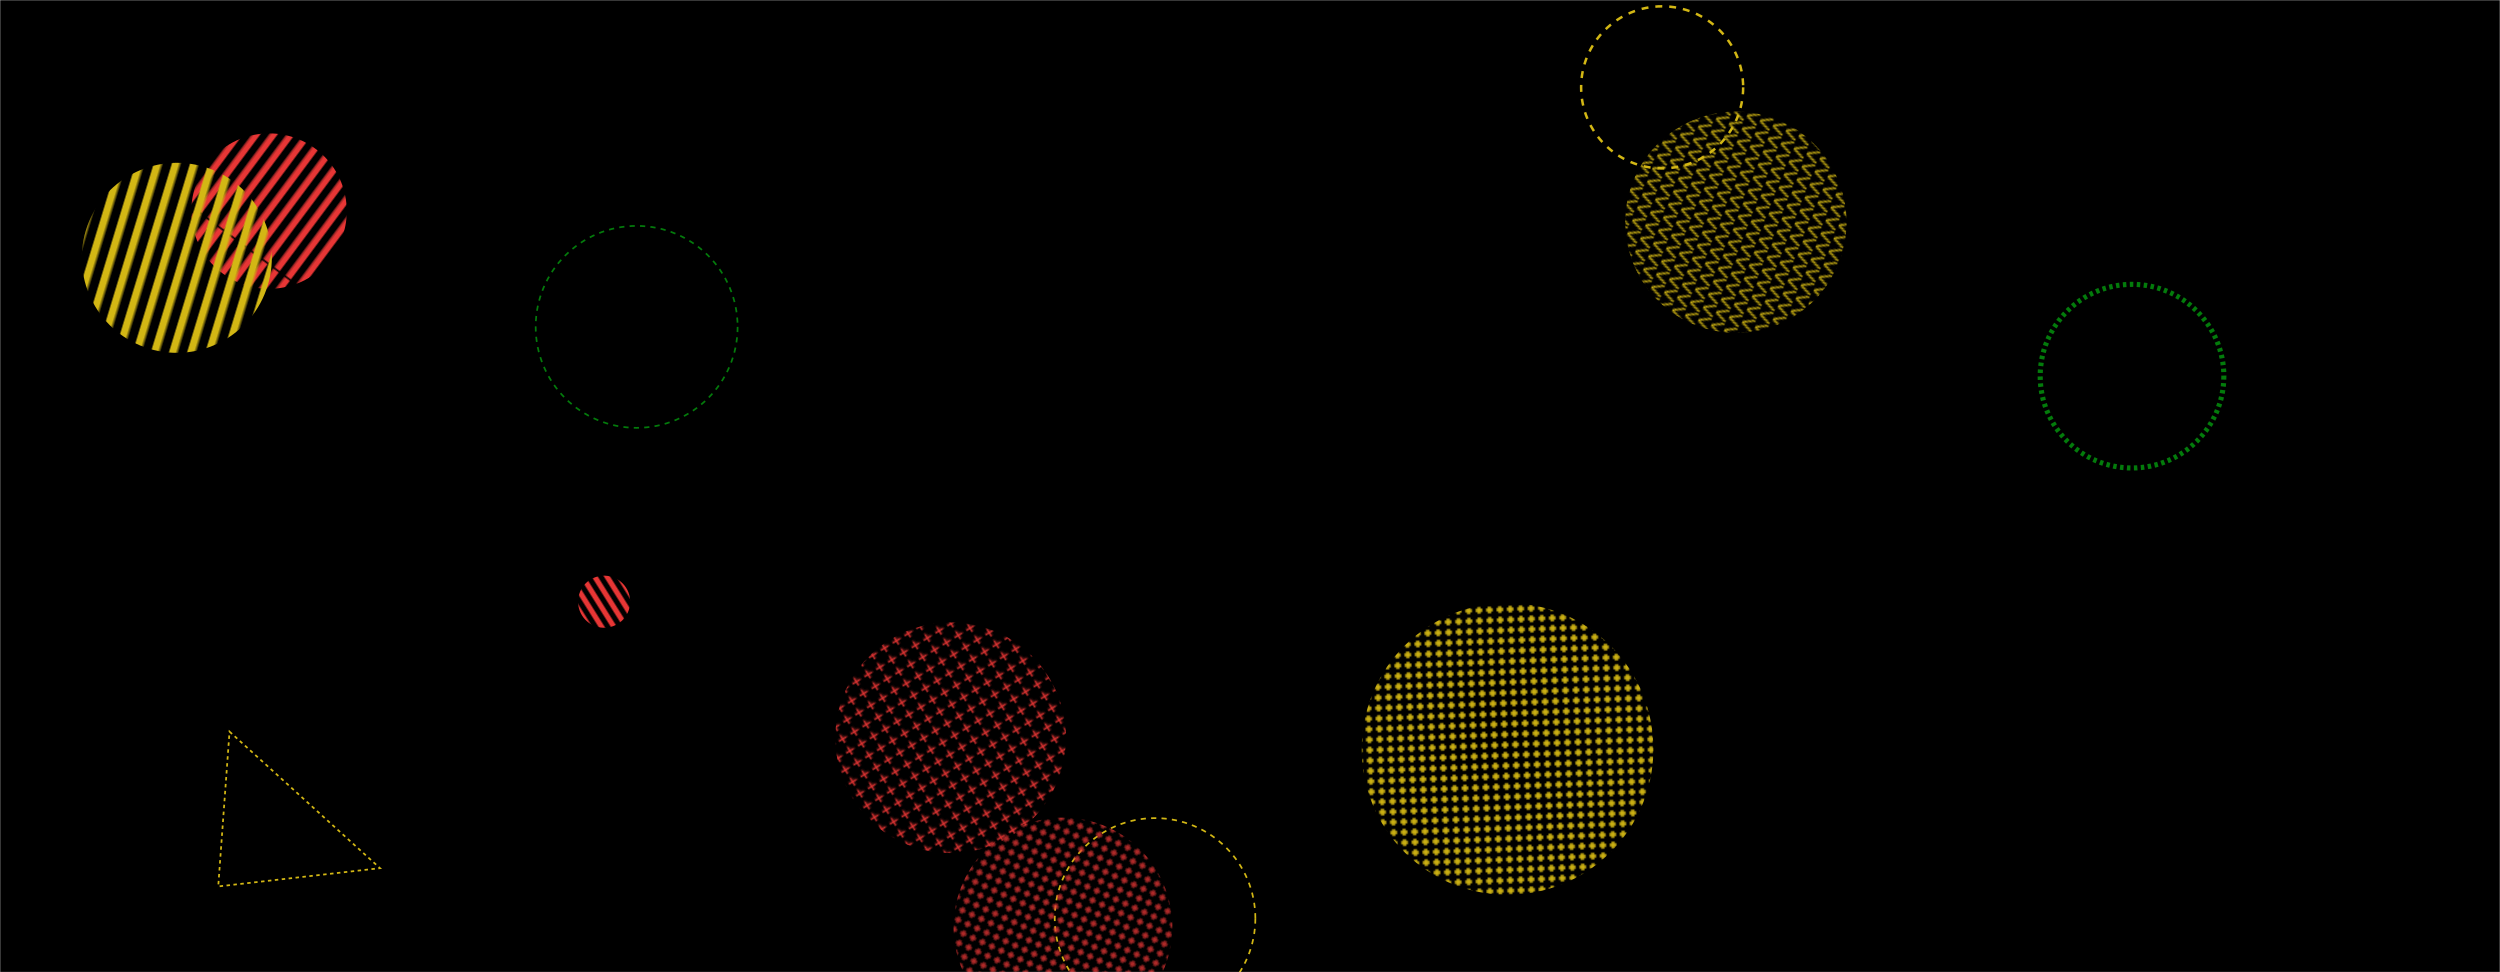<svg xmlns="http://www.w3.org/2000/svg" version="1.1" xmlns:xlink="http://www.w3.org/1999/xlink" xmlns:svgjs="http://svgjs.com/svgjs" width="1440" height="560" preserveAspectRatio="none" viewBox="0 0 1440 560"><g mask="url(&quot;#SvgjsMask1015&quot;)" fill="none"><rect width="1440" height="560" x="0" y="0" fill="rgba(0, 0, 0, 1)"></rect><circle r="57.779" cx="665.31" cy="529.01" stroke="#d3b714" stroke-width="1" stroke-dasharray="3, 3"></circle><rect width="254.88" height="254.88" clip-path="url(&quot;#SvgjsClipPath1016&quot;)" x="872.44" y="0.55" fill="url(#SvgjsPattern1017)" transform="rotate(291.02, 999.88, 127.99)"></rect><rect width="336" height="336" clip-path="url(&quot;#SvgjsClipPath1018&quot;)" x="700.35" y="263.41" fill="url(#SvgjsPattern1019)" transform="rotate(357.79, 868.35, 431.41)"></rect><rect width="179.04" height="179.04" clip-path="url(&quot;#SvgjsClipPath1020&quot;)" x="65.45" y="32.08" fill="url(#SvgjsPattern1021)" transform="rotate(126.66, 154.97, 121.6)"></rect><circle r="52.893" cx="1228.04" cy="216.67" stroke="#037b0b" stroke-width="2.95" stroke-dasharray="2, 2"></circle><rect width="265.68" height="265.68" clip-path="url(&quot;#SvgjsClipPath1022&quot;)" x="414.75" y="292.11" fill="url(#SvgjsPattern1023)" transform="rotate(238.42, 547.59, 424.95)"></rect><rect width="252" height="252" clip-path="url(&quot;#SvgjsClipPath1024&quot;)" x="486.26" y="407.97" fill="url(#SvgjsPattern1025)" transform="rotate(204.21, 612.26, 533.97)"></rect><circle r="46.667" cx="957.39" cy="50.31" stroke="#d3b714" stroke-width="1.45" stroke-dasharray="4, 4"></circle><path d="M132.21 421.42 L218.88 500.07L125.706 510.584z" stroke="#d3b714" stroke-width="1.02" stroke-dasharray="2, 2"></path><circle r="58.157" cx="366.71" cy="188.28" stroke="#037b0b" stroke-width="1" stroke-dasharray="3, 3"></circle><rect width="60" height="60" clip-path="url(&quot;#SvgjsClipPath1026&quot;)" x="317.98" y="316.59" fill="url(#SvgjsPattern1027)" transform="rotate(57.95, 347.98, 346.59)"></rect><rect width="218.88" height="218.88" clip-path="url(&quot;#SvgjsClipPath1028&quot;)" x="-7.59" y="39.07" fill="url(#SvgjsPattern1029)" transform="rotate(286.91, 101.85, 148.51)"></rect></g><defs><mask id="SvgjsMask1015"><rect width="1440" height="560" fill="#ffffff"></rect></mask><pattern x="0" y="0" width="7.08" height="7.08" patternUnits="userSpaceOnUse" id="SvgjsPattern1017"><path d="M0 7.08L3.54 0L7.08 7.08" stroke="#d3b714" fill="none"></path></pattern><clipPath id="SvgjsClipPath1016"><circle r="63.72" cx="999.88" cy="127.99"></circle></clipPath><pattern x="0" y="0" width="6" height="6" patternUnits="userSpaceOnUse" id="SvgjsPattern1019"><path d="M3 1L3 5M1 3L5 3" stroke="#d3b714" fill="none" stroke-width="1.58"></path></pattern><clipPath id="SvgjsClipPath1018"><circle r="84" cx="868.35" cy="431.41"></circle></clipPath><pattern x="0" y="0" width="179.04" height="7.46" patternUnits="userSpaceOnUse" id="SvgjsPattern1021"><rect width="179.04" height="3.73" x="0" y="0" fill="#e73635"></rect><rect width="179.04" height="3.73" x="0" y="3.73" fill="rgba(0, 0, 0, 0)"></rect></pattern><clipPath id="SvgjsClipPath1020"><circle r="44.76" cx="154.97" cy="121.6"></circle></clipPath><pattern x="0" y="0" width="7.38" height="7.38" patternUnits="userSpaceOnUse" id="SvgjsPattern1023"><path d="M3.69 1L3.69 6.38M1 3.69L6.38 3.69" stroke="#e73635" fill="none" stroke-width="1"></path></pattern><clipPath id="SvgjsClipPath1022"><circle r="66.42" cx="547.59" cy="424.95"></circle></clipPath><pattern x="0" y="0" width="6" height="6" patternUnits="userSpaceOnUse" id="SvgjsPattern1025"><path d="M3 1L3 5M1 3L5 3" stroke="#e73635" fill="none" stroke-width="1"></path></pattern><clipPath id="SvgjsClipPath1024"><circle r="63" cx="612.26" cy="533.97"></circle></clipPath><pattern x="0" y="0" width="60" height="6" patternUnits="userSpaceOnUse" id="SvgjsPattern1027"><rect width="60" height="3" x="0" y="0" fill="#e73635"></rect><rect width="60" height="3" x="0" y="3" fill="rgba(0, 0, 0, 0)"></rect></pattern><clipPath id="SvgjsClipPath1026"><circle r="15" cx="347.98" cy="346.59"></circle></clipPath><pattern x="0" y="0" width="218.88" height="9.12" patternUnits="userSpaceOnUse" id="SvgjsPattern1029"><rect width="218.88" height="4.56" x="0" y="0" fill="#d3b714"></rect><rect width="218.88" height="4.56" x="0" y="4.56" fill="rgba(0, 0, 0, 0)"></rect></pattern><clipPath id="SvgjsClipPath1028"><circle r="54.72" cx="101.85" cy="148.51"></circle></clipPath></defs></svg>